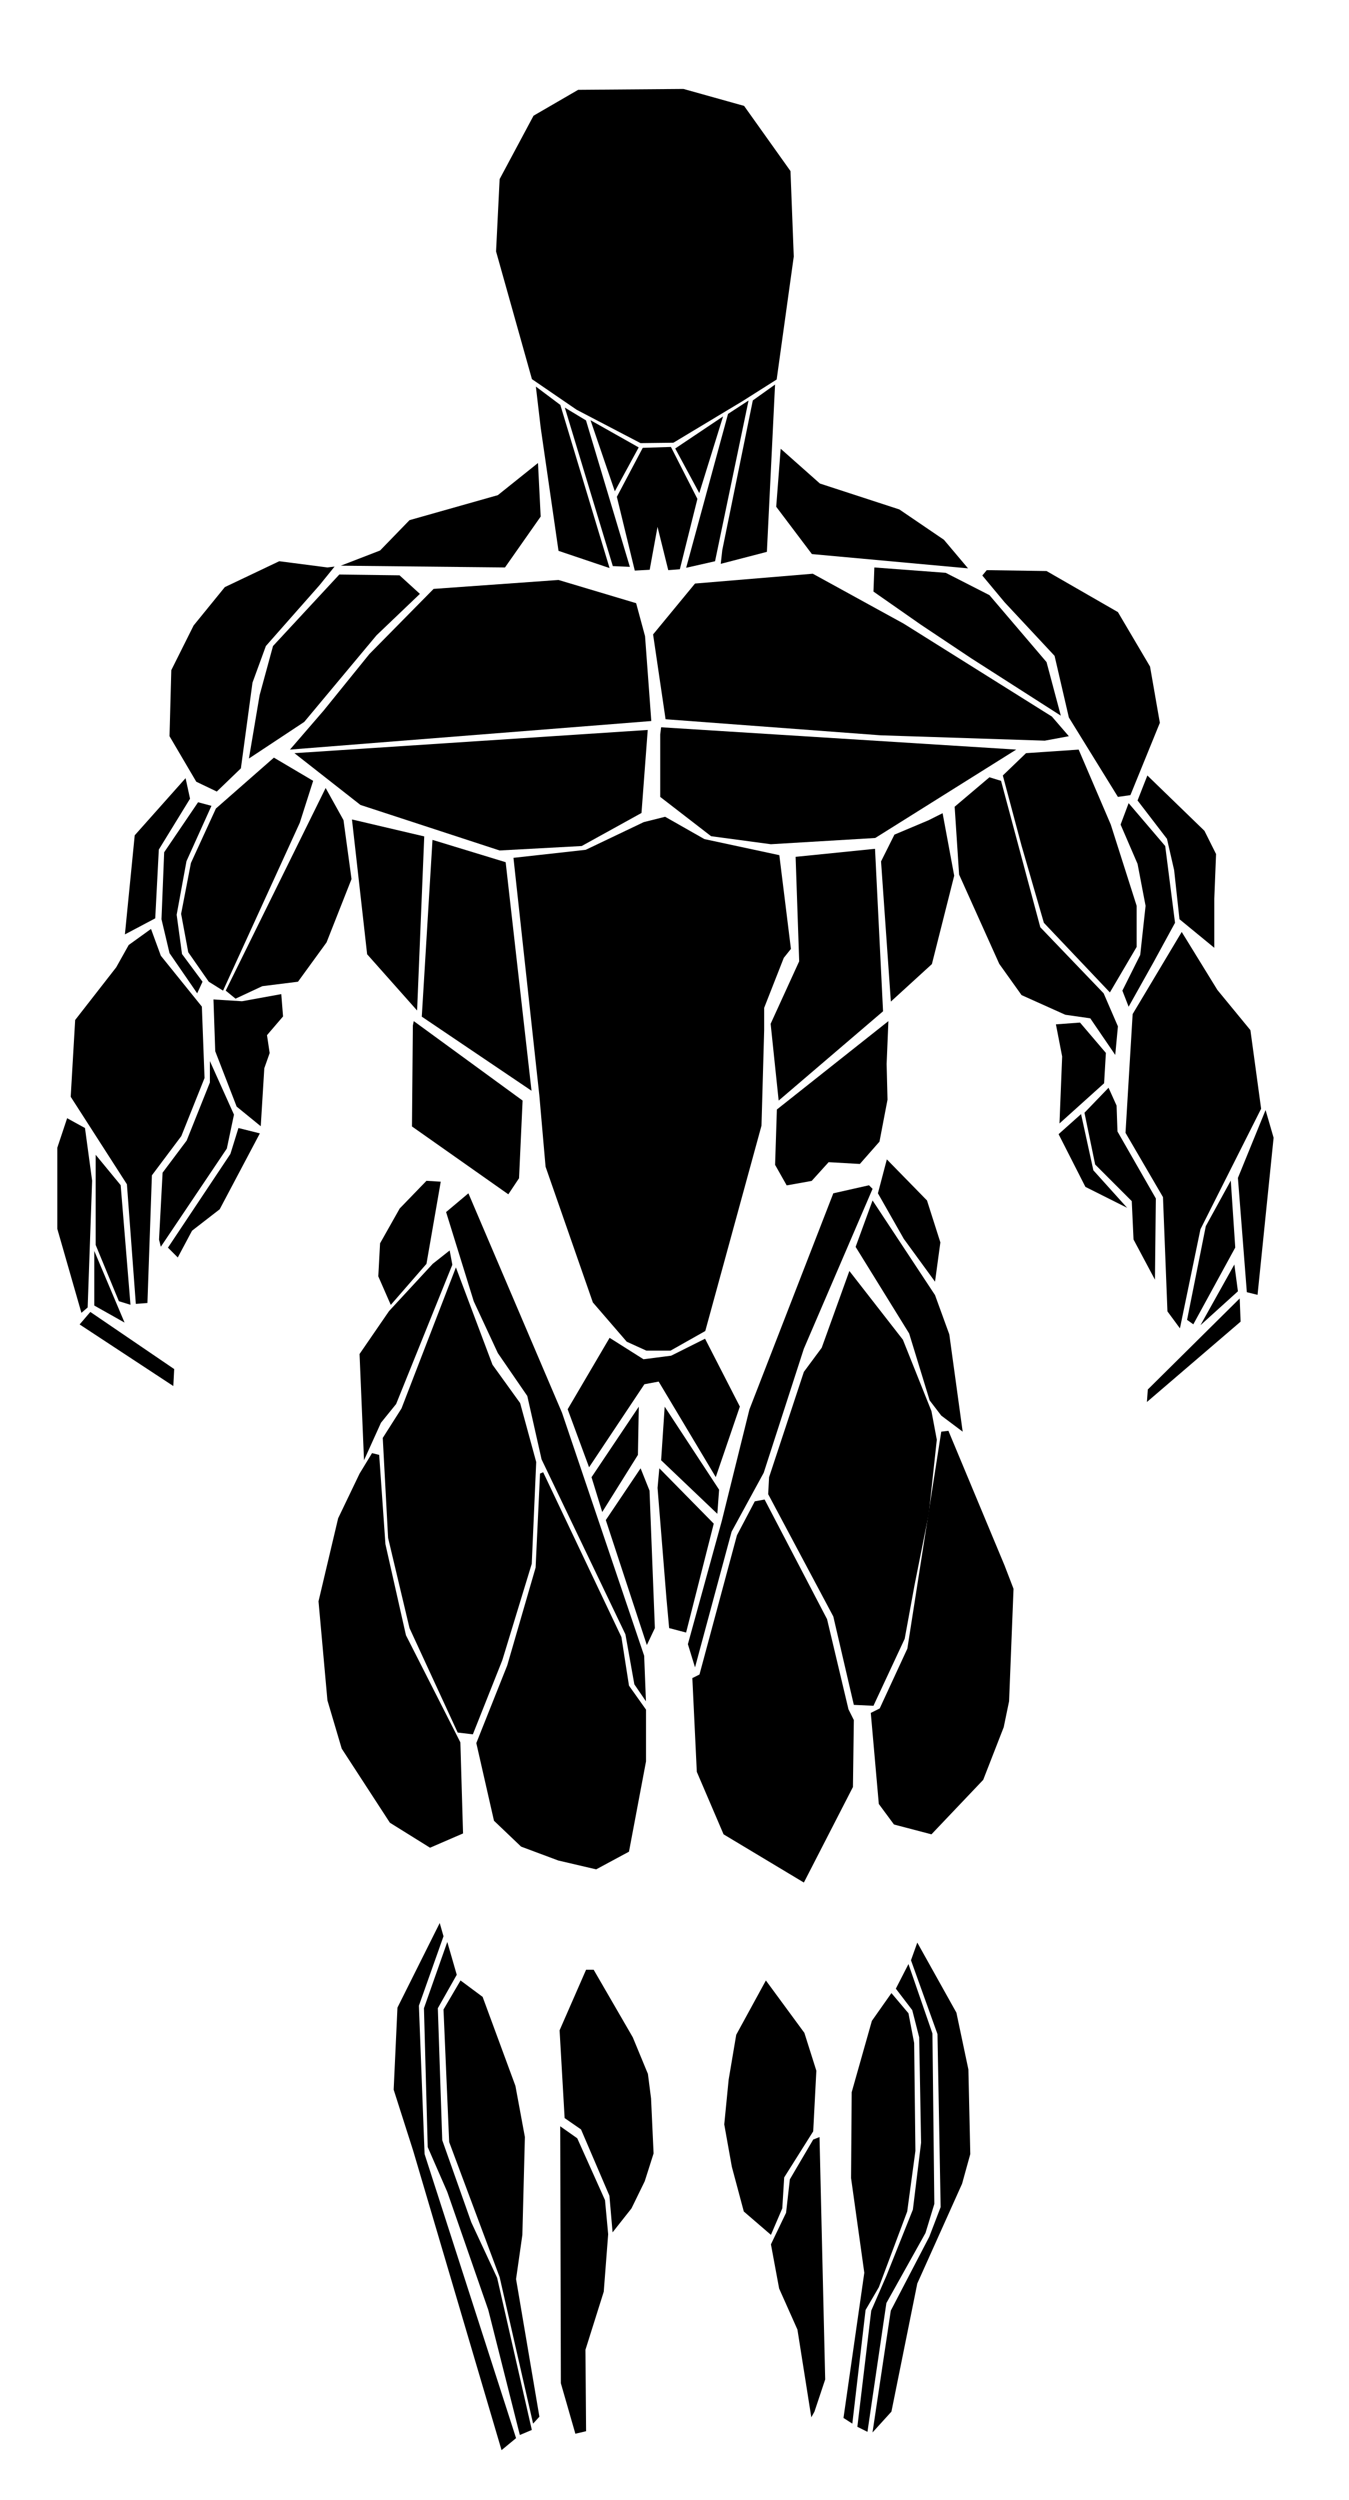 <?xml version="1.0" encoding="UTF-8"?>
<svg xmlns="http://www.w3.org/2000/svg" id="muscle-front" width="540" height="1000">
<path id="f-head" class="muscle-outline" muscle="head" d="m 256.413,177.27 13.155,-0.174 27.659,-16.628 13.668,-8.652 6.846,-49.195 L 316.429,68.434 297.857,42.362 273.571,35.576 231.429,35.934 213.571,46.291 200,71.648 l -1.429,28.929 14.358,51.088 17.93,12.271" />
<path id="f-1-1-l" class="muscle-outline" muscle="1-1" d="m 289.446,166.58 -9.526,30.678 -9.631,-17.845 z" />
<path id="f-1-1-r" class="muscle-outline" muscle="1-1" d="m 236.385,168.105 19.281,10.87 -9.558,17.561 z" />
<path id="f-1-2" class="muscle-outline" muscle="1-2" d="m 257.291,179.148 11.28,-0.357 10.598,20.782 -7.026,28.146 -4.643,0.357 -4.298,-17.315 -3.134,17.167 -5.967,0.328 -7.175,-29.51 z" />
<path id="f-1-3-1-l" class="muscle-outline" muscle="1-3-1" d="m 291.429,165.576 -16.762,61.56 11.565,-2.624 13.411,-64.293 z" />
<path id="f-1-3-1-r" class="muscle-outline" muscle="1-3-1" d="m 226.096,163.057 8.479,5.117 17.556,58.587 -6.822,-0.301 z" />
<path id="f-1-3-2-l" class="muscle-outline" muscle="1-3-2" d="m 310.253,153.835 -3.27,66.926 -18.467,4.791 0.61,-5.49 12.223,-59.879 z" />
<path id="f-1-3-2-r" class="muscle-outline" muscle="1-3-2" d="m 214.507,154.638 1.934,16.468 7.131,49.254 20.433,6.886 -19.706,-65.26 z" />
<path id="f-2-1-l" class="muscle-outline" muscle="2-1" d="m 261.429,253.791 0,0 5,33.929 86.071,6.429 65.714,2.143 9.643,-1.786 -6.786,-7.857 -59.286,-37.143 -36.429,-20 -47.143,3.929 z" />
<path id="f-2-1-r" class="muscle-outline" muscle="2-1" d="m 258.214,254.505 2.5,33.929 -144.643,11.429 13.571,-15.714 18.214,-22.5 25.714,-26.071 50,-3.571 31.071,9.286 z" />
<path id="f-2-2-l" class="muscle-outline" muscle="2-2" d="m 264.643,290.934 -0.357,2.857 0,25 20.357,15.714 23.929,3.214 41.786,-2.5 56.429,-35.357 z" />
<path id="f-2-2-r" class="muscle-outline" muscle="2-2" d="m 259.286,292.005 -141.429,9.286 26.429,20.714 55.714,18.214 32.857,-1.786 23.929,-13.214 z" />
<path id="f-3-1-l" class="muscle-outline" muscle="3-1" d="M 312.5,179.505 328.214,193.434 360,203.791 377.857,215.934 387.5,227.362 325,221.648 310.714,202.719 z" />
<path id="f-3-1-r" class="muscle-outline" muscle="3-1" d="m 215.357,185.219 1.071,21.429 -14.286,20.357 -65.714,-0.714 15.714,-6.071 11.786,-12.143 35.357,-10 z" />
<path id="f-4-1-l" class="muscle-outline" muscle="4-1" d="m 350,227.005 28.571,2.143 17.5,8.929 22.857,26.786 5.714,21.429 -35.714,-22.857 -20.357,-13.571 -18.929,-13.214 z" />
<path id="f-4-1-r" class="muscle-outline" muscle="4-1" d="m 135.826,229.83 24.113,0.321 8.142,7.42 -17.367,16.577 -28.929,34.643 -22.143,14.643 4.286,-25.357 5.357,-19.643 z" />
<path id="f-4-2-l" class="muscle-outline" muscle="4-2" d="m 395,228.076 -1.786,2.143 8.929,10.714 20,21.429 5.714,24.643 19.643,31.786 5,-0.714 11.786,-28.929 -3.929,-22.5 L 447.5,244.862 418.929,228.434 z" />
<path id="f-4-2-r" class="muscle-outline" muscle="4-2" d="m 133.929,226.648 -2.857,0.357 -19.286,-2.5 L 90,234.862 l -12.5,15.357 -8.929,17.857 -0.714,26.429 10.714,18.214 8.214,3.929 9.643,-9.286 4.643,-34.286 5.357,-14.643 21.429,-24.286 z" />
<path id="f-5-1-l" class="muscle-outline" muscle="5-1" d="m 451.786,321.291 -3.214,8.571 6.786,15.714 3.214,16.786 -2.143,19.643 -7.143,14.286 2.5,6.429 10,-17.857 8.571,-15.714 -3.929,-30.714 z" />
<path id="f-5-1-r" class="muscle-outline" muscle="5-1" d="m 79.286,320.934 -13.571,20 -1.071,26.786 3.214,13.571 11.071,16.071 2.143,-4.643 -8.214,-11.071 -2.143,-15.714 3.929,-21.429 10,-22.143 z" />
<path id="f-5-2-1-l" class="muscle-outline" muscle="5-2-1" d="m 410.714,301.291 21.071,-1.429 12.857,30 10.357,32.5 0,16.429 -10.714,18.214 -26.429,-27.857 -8.941,-30.887 -7.488,-28.042 z" />
<path id="f-5-2-1-r" class="muscle-outline" muscle="5-2-1" d="m 109.643,303.076 15.714,9.286 L 120,329.148 89.286,396.291 83.571,392.719 75.357,380.934 72.5,365.576 l 3.929,-20.357 10,-21.786 z" />
<path id="f-5-2-2-l" class="muscle-outline" muscle="5-2-2" d="m 396.071,310.934 -13.929,11.786 1.786,27.143 16.071,35.714 8.929,12.5 17.5,7.857 10,1.429 10,14.643 1.071,-11.429 -5.714,-13.214 -25.357,-26.429 -15.714,-58.571 z" />
<path id="f-5-2-2-r" class="muscle-outline" muscle="5-2-2" d="m 130.357,315.219 7.143,12.857 3.214,23.571 -10,25.357 -11.429,15.714 -14.286,1.786 -10.714,5 -3.929,-3.214 z" />
<path id="f-5-3-l" class="muscle-outline" muscle="5-3" d="m 422.679,409.773 2.5,12.857 -1.071,26.786 17.857,-16.071 0.714,-12.143 -10.357,-12.143 z" />
<path id="f-5-3-r" class="muscle-outline" muscle="5-3" d="m 112.589,397.675 -15.714,2.857 -11.429,-0.714 0.714,20.714 8.571,22.143 9.643,7.857 1.429,-23.214 2.143,-6.071 -1.071,-7.143 6.429,-7.5 z" />
<path id="f-5-5-1-l" class="muscle-outline" muscle="5-5-1" d="m 459.286,310.219 0,0 22.857,22.143 4.643,9.286 -0.714,17.857 0,19.643 L 472.143,367.719 470,348.076 l -2.857,-12.5 -11.786,-15.357 z" />
<path id="f-5-5-1-r" class="muscle-outline" muscle="5-5-1" d="M 74.286,311.291 53.929,334.148 50,373.791 l 12.143,-6.429 1.429,-27.5 12.5,-20.357 z" />
<path id="f-6-1-l" class="muscle-outline" muscle="6-1" d="m 473.036,372.809 14.286,23.214 13.214,16.071 4.286,31.429 -24.286,48.214 -8.214,39.643 -5,-6.786 -1.786,-45.714 -15,-25.714 2.857,-47.5 z" />
<path id="f-6-1-r" class="muscle-outline" muscle="6-1" d="m 51.518,378.032 8.929,-6.429 3.929,10.714 16.429,20.357 1.071,28.571 -9.286,23.214 -11.786,15.714 -1.786,51.071 -4.643,0.357 -3.571,-47.857 -22.5,-35 1.786,-30.714 16.429,-21.071 z" />
<path id="f-6-2-l" class="muscle-outline" muscle="6-2" d="m 443.75,435.13 3.214,7.143 0.357,10.357 15.357,26.786 -0.357,32.5 -8.571,-16.071 -0.714,-15.357 -14.643,-14.643 -4.286,-20.714 z" />
<path id="f-6-2-r" class="muscle-outline" muscle="6-2" d="m 84.018,424.46 0,0 0,8.571 -9.286,23.214 -9.643,12.857 -1.429,26.786 0.714,2.857 26.429,-39.286 2.857,-13.571 z" />
<path id="f-6-5-l" class="muscle-outline" muscle="6-5" d="m 506.607,444.059 3.214,11.071 -6.429,62.857 -4.286,-1.071 -3.571,-45.714 z" />
<path id="f-6-5-r" class="muscle-outline" muscle="6-5" d="m 26.875,447.318 -3.929,11.786 0,32.5 9.643,33.571 2.5,-2.143 1.786,-50.714 -2.857,-21.071 z" />
<path id="f-6-6-l" class="muscle-outline" muscle="6-6" d="m 423.75,453.701 8.997,-8.03 4.92,22.488 13.523,15.008 -16.706,-8.375 z" />
<path id="f-6-6-r" class="muscle-outline" muscle="6-6" d="m 104.018,453.389 -16.071,30.357 0,0 -11.071,8.571 -5.714,10.714 -3.929,-3.929 25,-37.5 3.214,-10.357 z" />
<path id="f-6-7-l" class="muscle-outline" muscle="6-7" d="m 496.25,519.416 -36.786,36.429 -0.357,5 37.5,-32.143 z" />
<path id="f-6-7-r" class="muscle-outline" muscle="6-7" d="m 36.161,524.818 -4.286,5 37.5,24.643 0.357,-6.786 z" />
<path id="f-6-8-l" class="muscle-outline" muscle="6-8" d="m 494.107,505.844 -13.571,24.286 15,-13.571 z" />
<path id="f-6-8-r" class="muscle-outline" muscle="6-8" d="M 37.739,500.417 49.861,529.08 37.739,522.262 z" />
<path id="f-6-9-l" class="muscle-outline" muscle="6-9" d="m 492.679,472.273 -10,18.214 -7.5,37.5 2.5,1.786 16.786,-30.714 z" />
<path id="f-6-9-r" class="muscle-outline" muscle="6-9" d="m 52.232,521.96 -4.643,-1.429 -9.286,-22.5 0,-36.071 10,12.143 z" />
<path id="f-7-1" class="muscle-outline" muscle="7-1" d="m 257.679,328.88 -23.214,11.071 -28.929,3.214 10.357,95 2.5,28.571 18.929,54.286 13.571,15.714 7.857,3.571 9.643,0 13.929,-7.857 22.5,-82.143 1.071,-38.214 0,-8.929 7.857,-20 2.857,-3.571 -4.643,-37.5 -30,-6.429 -15.714,-8.929 z" />
<path id="f-7-3-l" class="muscle-outline" muscle="7-3" d="m 377.321,325.309 -5.714,2.857 -13.571,5.714 -5.357,10.714 3.929,56.071 16.429,-15 8.929,-35.357 z" />
<path id="f-7-3-r" class="muscle-outline" muscle="7-3" d="m 140.893,327.809 6.071,53.929 20,22.5 2.857,-69.643 z" />
<path id="f-7-4-l" class="muscle-outline" muscle="7-4" d="m 173.125,335.978 29.286,8.929 10.357,91.429 -43.929,-29.643 z" />
<path id="f-7-4-r" class="muscle-outline" muscle="7-4" d="m 318.482,342.764 31.786,-3.214 3.214,65 -41.786,35.714 -3.214,-30.714 11.429,-25 z" />
<path id="f-7-5-r" class="muscle-outline" muscle="7-5" d="m 165.625,408.478 0,0 43.571,31.786 -1.429,31.071 -4.286,6.429 -38.571,-27.143 0.357,-40.357 z" />
<path id="f-7-5-l" class="muscle-outline" muscle="7-5" d="m 355.625,408.478 -44.643,35.357 -0.714,22.143 4.643,8.214 10,-1.786 6.786,-7.5 12.5,0.714 7.857,-8.929 3.214,-16.786 -0.357,-14.286 z" />
<path id="f-9-1-l" class="muscle-outline" muscle="9-1" d="m 355,463.791 16.071,16.429 5.357,16.786 -2.143,15.714 -12.5,-17.143 -10.357,-18.214 z" />
<path id="f-9-1-r" class="muscle-outline" muscle="9-1" d="m 170.714,472.362 5.714,0.357 -5.714,32.857 -14.286,16.429 -5,-11.429 0.714,-13.214 L 160,483.434 z" />
<path id="f-a-1-l" class="muscle-outline" muscle="a-1" d="m 263.929,587.362 21.786,22.143 -11.071,43.571 -6.786,-1.786 -1.071,-11.786 -3.571,-44.286 0.714,-7.857 z" />
<path id="f-a-1-r" class="muscle-outline" muscle="a-1" d="m 256.429,587.362 3.571,8.929 2.143,55 -3.214,6.786 -16.429,-50 z" />
<path id="f-a-2-l" class="muscle-outline" muscle="a-2" d="M 347.857,474.148 333.571,477.362 300,563.791 l -11.071,44.643 -13.571,49.286 2.857,9.286 14.643,-54.286 12.857,-23.571 16.071,-49.643 27.5,-63.929 z" />
<path id="f-a-2-r" class="muscle-outline" muscle="a-2" d="m 178.571,484.862 8.929,-7.5 37.5,87.857 32.857,97.143 0.714,18.214 -4.643,-6.786 -3.571,-20 -33.571,-70 -5.714,-25.357 -11.786,-17.143 -9.643,-20.714 z" />
<path id="f-a-3-l" class="muscle-outline" muscle="a-3" d="m 349.286,480.219 25,37.857 5.714,15.714 5.357,38.929 -8.571,-6.429 -4.643,-6.071 -8.214,-26.786 L 342.5,498.791 z" />
<path id="f-a-3-r" class="muscle-outline" muscle="a-3" d="m 180,500.219 -6.786,5.357 -17.5,18.929 -11.786,17.143 1.786,42.5 6.786,-15 6.071,-7.5 22.5,-55.714 z" />
<path id="f-a-4" class="muscle-outline" muscle="a-4" d="m 244.018,535.175 -16.786,28.571 8.571,23.214 22.143,-33.214 5.714,-1.071 22.857,38.214 9.643,-28.214 -13.929,-27.143 -13.571,6.786 -11.071,1.429 z" />
<path id="f-a-5-l" class="muscle-outline" muscle="a-5" d="m 266.071,562.719 21.786,33.214 -0.714,9.643 -22.5,-21.429 z" />
<path id="f-a-5-r" class="muscle-outline" muscle="a-5" d="m 255.714,562.719 -18.929,28.214 4.286,13.929 14.286,-22.857 z" />
<path id="f-a-6-l" class="muscle-outline" muscle="a-6" d="m 340,508.434 -11.071,30.714 -7.143,9.643 -13.929,42.143 -0.357,6.786 26.071,48.929 8.214,35.357 7.857,0.357 12.5,-26.786 3.929,-21.429 5.714,-28.571 L 375,575.934 372.857,564.505 361.429,535.934 z" />
<path id="f-a-6-r" class="muscle-outline" muscle="a-6" d="m 182.5,507.005 14.643,38.929 11.071,15.357 6.429,23.571 -1.786,40.714 -11.786,38.571 -11.786,29.643 -6.071,-0.714 -19.286,-41.786 -8.571,-36.071 -2.143,-40 7.5,-11.786 z" />
<path id="f-a-7-l" class="muscle-outline" muscle="a-7" d="m 379.643,572.362 22.5,53.929 3.571,9.286 -1.786,45 -2.143,10.357 -8.214,21.071 -20.714,21.786 -15,-3.929 -6.071,-8.214 -3.214,-36.429 3.571,-1.786 11.071,-23.929 13.571,-86.786 z" />
<path id="f-a-7-r" class="muscle-outline" muscle="a-7" d="m 148.929,581.291 -5,8.214 -8.571,17.857 -7.857,33.214 3.571,39.643 5.714,19.286 19.286,29.643 16.071,10 13.214,-5.714 -1.071,-36.429 L 162.5,654.148 l -8.214,-36.429 -2.5,-35.714 z" />
<path id="f-a-8-l" class="muscle-outline" muscle="a-8" d="m 306.071,599.862 25,47.857 8.571,36.071 2.143,4.286 -0.357,26.786 -19.643,38.214 -32.143,-19.286 -10.714,-25 -1.786,-37.5 2.857,-1.429 15,-55.714 7.143,-13.571 z" />
<path id="f-a-8-r" class="muscle-outline" muscle="a-8" d="m 190.666,697.294 7.071,31.062 10.859,10.354 14.9,5.556 15.152,3.536 13.132,-7.071 6.819,-36.113 0,-20.708 -6.819,-9.596 -3.03,-19.445 -31.315,-65.912 -1.263,0.505 -1.768,37.628 -11.364,39.143 z" />
<path id="f-b-6-l" class="muscle-outline" muscle="b-6" d="m 306.581,792.248 -11.869,21.718 -3.03,17.93 -1.768,17.93 3.03,16.92 4.798,17.93 10.859,9.344 4.546,-10.607 0.758,-12.374 11.617,-18.435 1.263,-24.244 -4.798,-15.152 z" />
<path id="f-b-6-r" class="muscle-outline" muscle="b-6" d="m 234.608,787.955 3.03,0 15.657,27.022 6.061,14.647 1.263,9.849 1.01,21.971 -3.536,11.112 -5.303,10.859 -7.576,9.596 -1.263,-14.647 -11.364,-26.517 -6.566,-4.546 -2.02,-35.103 z" />
<path id="f-b-7-l" class="muscle-outline" muscle="b-7" d="m 308.602,897.809 3.283,17.678 7.324,16.415 5.556,35.103 1.263,-2.273 4.293,-12.879 -2.273,-96.975 -2.525,1.01 -9.344,15.91 -1.515,13.385 z" />
<path id="f-b-7-r" class="muscle-outline" muscle="b-7" d="m 224.254,850.584 0.253,102.783 5.808,20.203 4.293,-1.01 -0.253,-32.577 7.324,-23.234 1.768,-22.981 -1.263,-13.637 -11.112,-24.749 z" />
<path id="f-b-1-l" class="muscle-outline" muscle="b-1" d="m 356.836,797.299 6.819,8.081 2.273,11.869 0.505,43.184 -3.283,24.244 -11.364,30.305 -5.303,9.091 -5.303,45.457 -3.536,-2.273 8.334,-58.084 -5.303,-37.881 0.253,-34.345 8.081,-28.537 z" />
<path id="f-b-1-r" class="muscle-outline" muscle="b-1" d="m 184.353,792.248 -6.819,11.617 2.273,53.033 20.203,54.043 13.385,58.589 2.525,-2.778 -9.344,-55.053 2.525,-17.678 1.01,-39.143 -3.788,-20.456 -13.132,-35.608 z" />
<path id="f-b-3-l" class="muscle-outline" muscle="b-3" d="m 367.19,777.096 -2.525,7.071 10.607,29.547 1.263,69.195 -4.546,11.869 -15.405,29.547 -7.324,48.74 7.576,-8.334 10.354,-51.265 17.93,-39.901 3.283,-11.869 -0.758,-33.84 -4.798,-22.728 z" />
<path id="f-b-3-r" class="muscle-outline" muscle="b-3" d="m 176.019,769.267 1.515,5.303 -9.849,27.779 2.273,59.346 36.618,113.642 -5.808,4.798 -35.355,-119.703 -7.829,-24.496 1.515,-32.83 z" />
<path id="f-b-5-l" class="muscle-outline" muscle="b-5" d="m 363.655,785.682 -5.051,9.849 6.566,8.586 2.778,10.859 0.758,42.174 -3.283,26.769 -10.607,26.517 -6.061,13.89 -5.556,46.467 4.041,2.02 7.576,-51.518 15.657,-28.032 3.536,-11.617 -0.758,-68.185 z" />
<path id="f-b-5-r" class="muscle-outline" muscle="b-5" d="m 179.05,776.843 3.788,13.132 -7.576,13.385 1.768,52.78 11.617,32.83 10.354,22.223 13.89,60.862 -4.798,2.02 -12.627,-50.003 -16.415,-47.225 -7.829,-17.93 -1.515,-55.558 z" />
</svg> 
